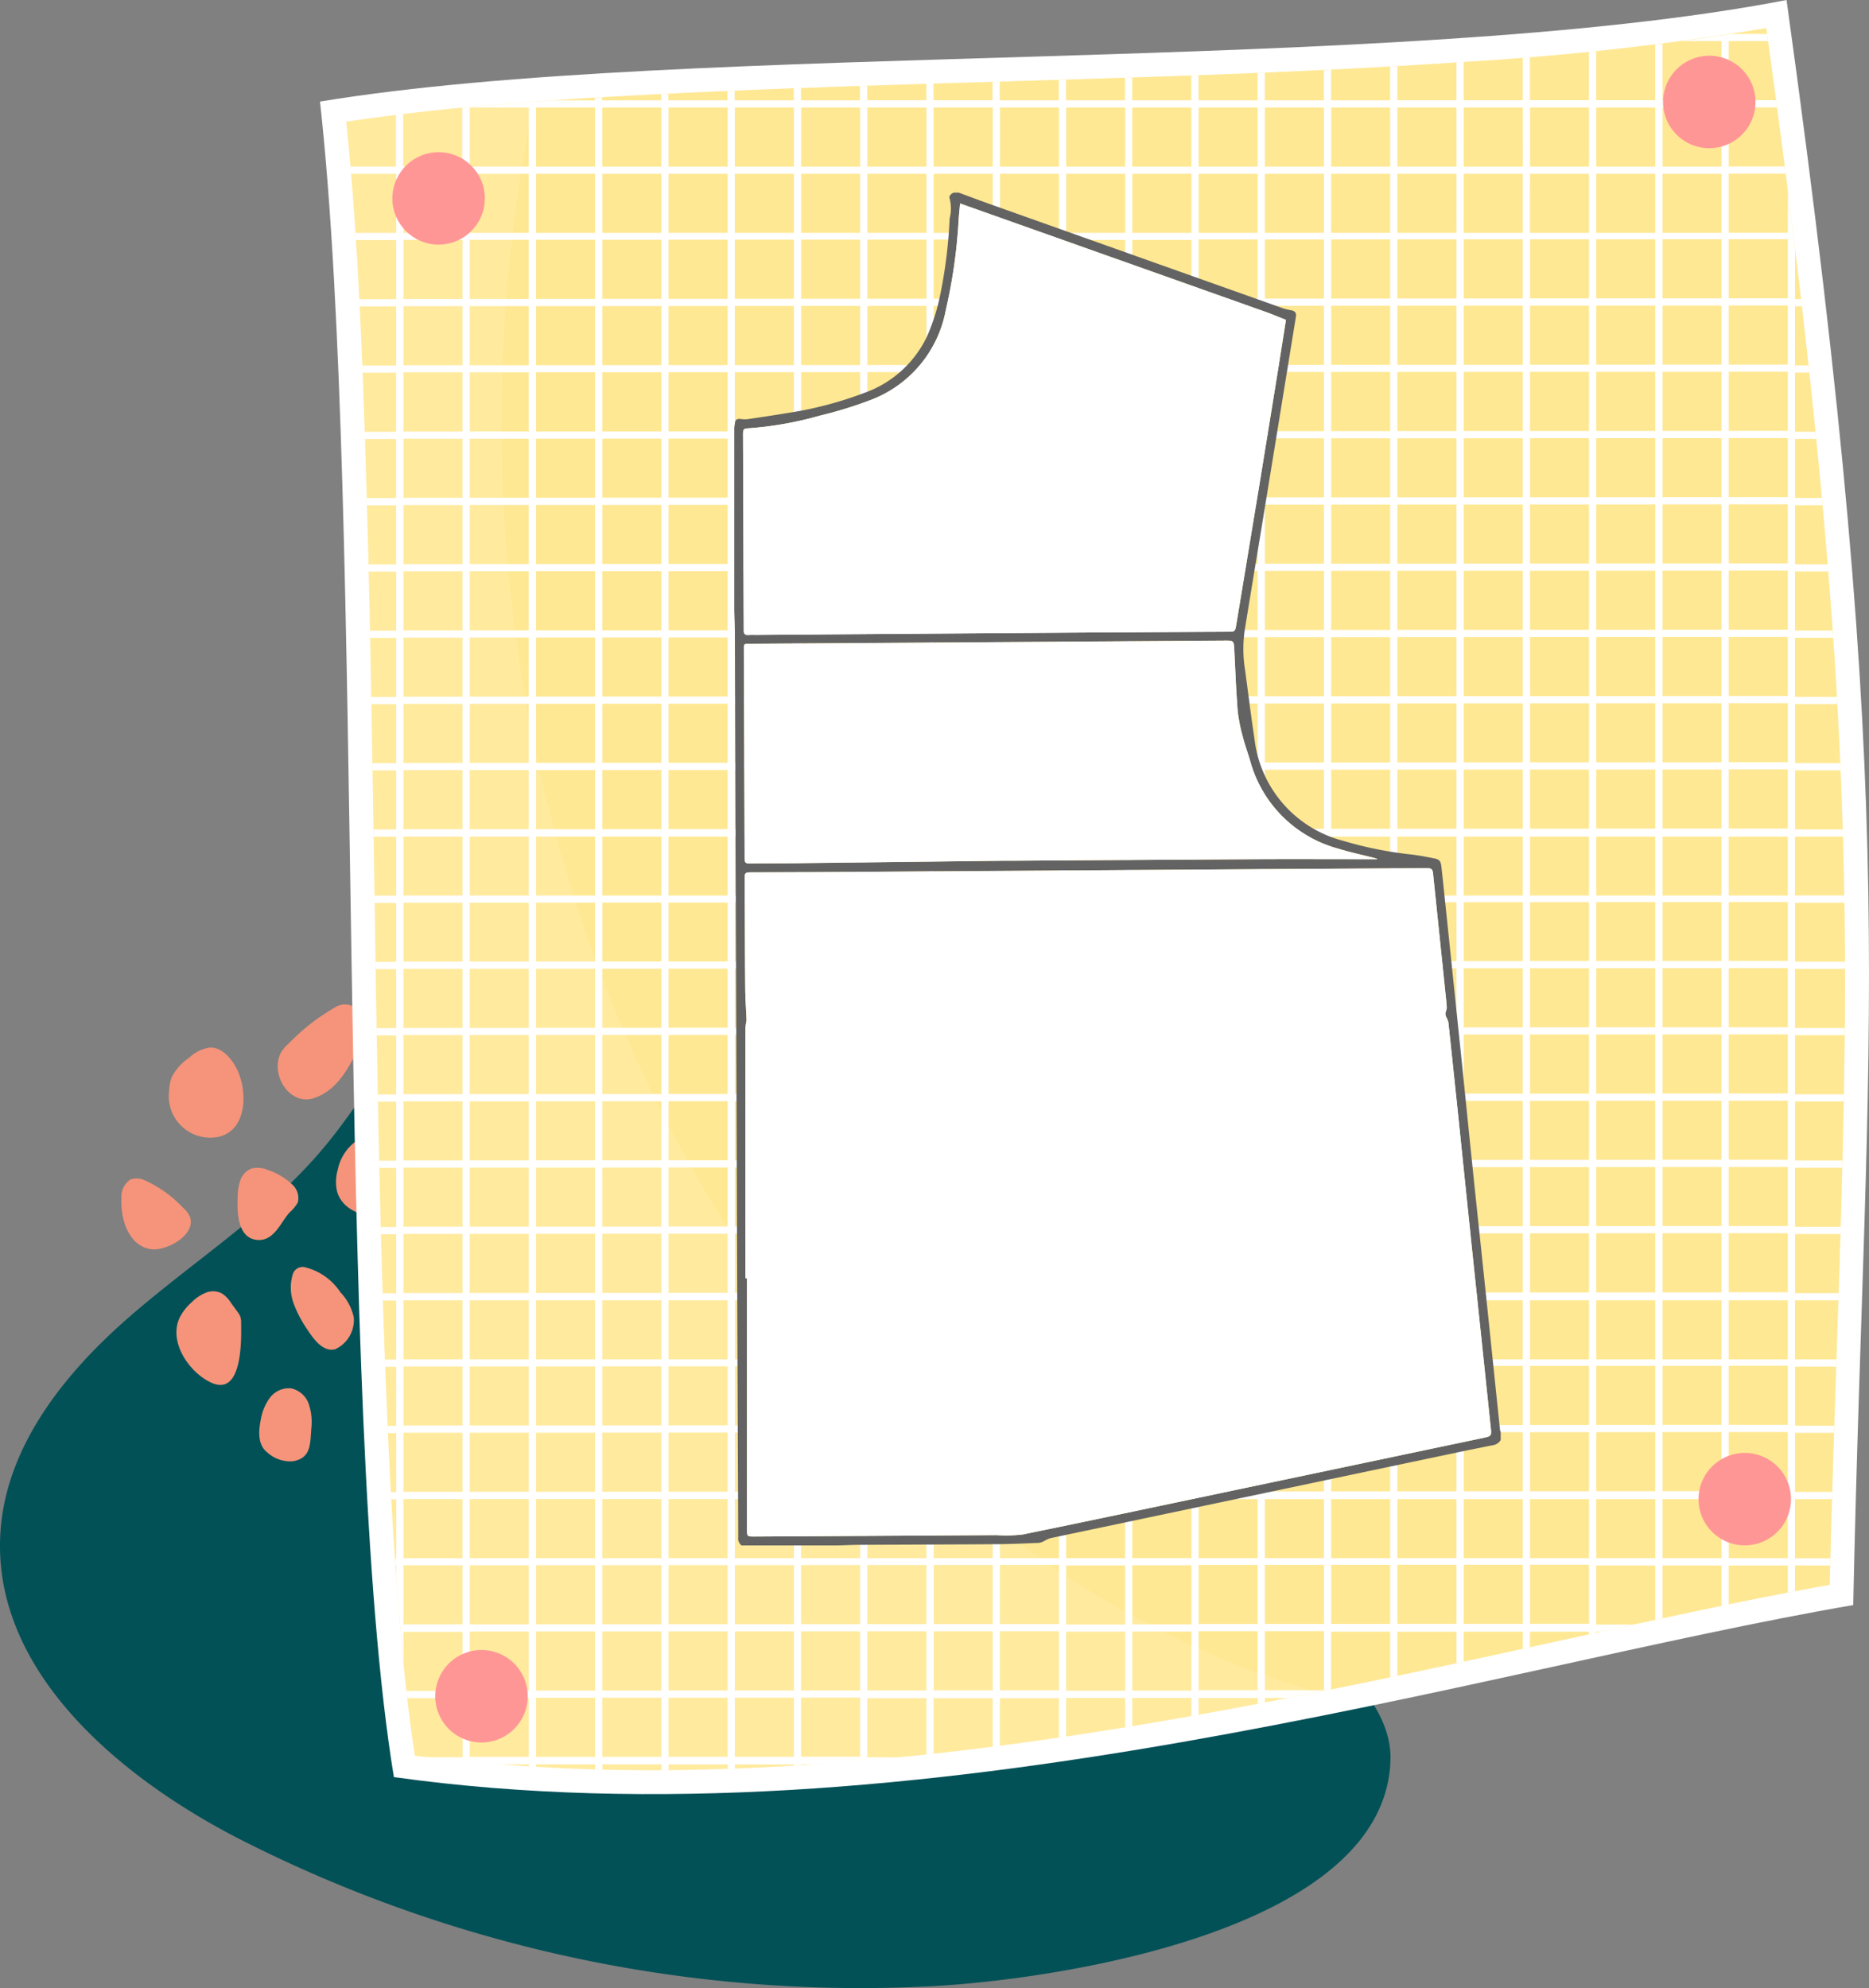 <svg xmlns="http://www.w3.org/2000/svg" width="148.536" height="157.988" viewBox="0 0 148.536 157.988">
  <rect x="0" y="0" width="148.536" height="157.988" fill="#808080" stroke="none"/>
  <g id="Grupo_1069628" data-name="Grupo 1069628" transform="translate(-201.999 -5067.506)">
    <g id="Grupo_1067774" data-name="Grupo 1067774" transform="translate(-543.001 203.099)">
      <path id="Trazado_771771" data-name="Trazado 771771" d="M3.029,901.384c-4.854-10.632-9.623-21.763-18.282-29.613S-37.772,860.4-47.38,867.054c-6.449,4.467-9.558,12.294-14.67,18.244-4.391,5.111-10.2,8.763-15.273,13.2s-9.639,10.174-10.116,16.9c-.78,11,9.328,19.569,19.151,24.571a108.718,108.718,0,0,0,54.973,11.61c9.6-.525,35.933-4.308,36.339-17.97.161-5.407-6.641-9.634-9.612-13.5C9.069,914.456,5.973,907.832,3.029,901.384Z" transform="translate(832.481 4070.664)" fill="#025157"/>
      <g id="Grupo_1054388" data-name="Grupo 1054388" transform="translate(-912.32 4916.916)">
        <path id="Trazado_771758" data-name="Trazado 771758" d="M1719.933,176.872c-.182.885-.264,2.007.516,2.607a2.69,2.69,0,0,0,2.063.7c1.4-.258,1.346-1.325,1.433-2.566a4.56,4.56,0,0,0-.191-1.961,1.924,1.924,0,0,0-1.413-1.263,1.886,1.886,0,0,0-1.675.738A4,4,0,0,0,1719.933,176.872Z" transform="translate(-41.887 -116.568)" fill="#f5947a"/>
        <path id="Trazado_771759" data-name="Trazado 771759" d="M1693.235,139.81a1.538,1.538,0,0,0-.07-.525,1.6,1.6,0,0,0-.221-.369l-.538-.74a2.393,2.393,0,0,0-.7-.718,1.544,1.544,0,0,0-1.292-.05,3.429,3.429,0,0,0-1.1.744,4.094,4.094,0,0,0-.978,1.26c-.875,1.919.766,4.314,2.5,5.127C1693.355,145.713,1693.253,141.144,1693.235,139.81Z" transform="translate(-16.752 -87.181)" fill="#f5947a"/>
        <path id="Trazado_771760" data-name="Trazado 771760" d="M1672.416,97.065a1.971,1.971,0,0,0-.572-.742,9.418,9.418,0,0,0-3.04-2.169,1.5,1.5,0,0,0-1.11-.061,1.646,1.646,0,0,0-.724,1.5c-.083,1.526.495,3.719,2.291,4.036C1670.473,99.846,1672.925,98.534,1672.416,97.065Z" transform="translate(0 -52.875)" fill="#f5947a"/>
        <path id="Trazado_771761" data-name="Trazado 771761" d="M1690.61,45.548c-.439-.847-1.187-1.7-2.14-1.654a3.006,3.006,0,0,0-1.638.819,4.065,4.065,0,0,0-1.377,1.552,3.483,3.483,0,0,0-.2,1.04A3.3,3.3,0,0,0,1689.113,51C1691.53,50.505,1691.491,47.247,1690.61,45.548Z" transform="translate(-14.492 -13.152)" fill="#f5947a"/>
        <path id="Trazado_771762" data-name="Trazado 771762" d="M1733.282,30.8a3.441,3.441,0,0,0,.345-.975,3.212,3.212,0,0,0-.284-1.546,1.55,1.55,0,0,0-.605-.877,1.476,1.476,0,0,0-1.341.169,16.573,16.573,0,0,0-3.626,2.832,3.287,3.287,0,0,0-.615.7,2.247,2.247,0,0,0-.273,1.073c-.042,1.475,1.267,3.1,2.861,2.587C1731.555,34.178,1732.528,32.4,1733.282,30.8Z" transform="translate(-47.492 0)" fill="#f5947a"/>
        <path id="Trazado_771763" data-name="Trazado 771763" d="M1715.629,93.454a3.01,3.01,0,0,0,.662-.8,1.455,1.455,0,0,0-.507-1.475,5.064,5.064,0,0,0-1.837-1.084,2.058,2.058,0,0,0-1.334-.134,1.556,1.556,0,0,0-.908.976,4.438,4.438,0,0,0-.2,1.36c-.041,1.118-.015,3.135,1.478,3.332C1714.38,95.807,1714.9,94.272,1715.629,93.454Z" transform="translate(-35.299 -49.611)" fill="#f5947a"/>
        <path id="Trazado_771764" data-name="Trazado 771764" d="M1755.448,78.825a2.137,2.137,0,0,0-1.456-2.078,3.529,3.529,0,0,0-1.639-.019,4.262,4.262,0,0,0-1.3.4,3.708,3.708,0,0,0-1.689,2.419,3.5,3.5,0,0,0-.075,1.651c.369,1.59,2.36,2.338,3.837,1.869C1754.783,82.537,1755.377,80.354,1755.448,78.825Z" transform="translate(-65.2 -39.108)" fill="#f5947a"/>
        <path id="Trazado_771765" data-name="Trazado 771765" d="M1781.446,121.187a4.676,4.676,0,0,0,.116-1.316,2.49,2.49,0,0,0-.423-1.681,2.413,2.413,0,0,0-1.786-.566,4.9,4.9,0,0,0-1.481.119,1.633,1.633,0,0,0-1.172,2.3,3.787,3.787,0,0,0,2.4,2.423A1.98,1.98,0,0,0,1781.446,121.187Z" transform="translate(-86.87 -71.587)" fill="#f5947a"/>
        <path id="Trazado_771766" data-name="Trazado 771766" d="M1736.9,132.044a4.137,4.137,0,0,0-1.06-1.977,4.713,4.713,0,0,0-2.732-1.967.821.821,0,0,0-1.07.6,3.628,3.628,0,0,0,.087,2.257,9.263,9.263,0,0,0,1.061,2.03c.452.7,1.244,1.868,2.237,1.608A2.547,2.547,0,0,0,1736.9,132.044Z" transform="translate(-51.468 -79.881)" fill="#f5947a"/>
        <path id="Trazado_771767" data-name="Trazado 771767" d="M1776.033,162.2a2.282,2.282,0,0,0-.793-1.823,2.673,2.673,0,0,0-1.723-.353,2.352,2.352,0,0,0-1.355.389,2.385,2.385,0,0,0-.7,1.717,5.814,5.814,0,0,0,.134,2.108c.3,1.073,1.445,2.486,2.652,1.779A4.611,4.611,0,0,0,1776.033,162.2Z" transform="translate(-82.795 -105.193)" fill="#f5947a"/>
      </g>
    </g>
    <g id="Grupo_55938" data-name="Grupo 55938" transform="translate(407.496 4603.712) rotate(90)">
      <path id="Trazado_106301" data-name="Trazado 106301" d="M471.866,180.065c32.95-3.652,103.88-1.058,133.152-5.872,5.8-41.574-8.641-86.648-13.673-115.979-47.411-1.006-60.91-3.962-127.55,5.3C469.793,94.513,467.03,150.8,471.866,180.065Z" transform="translate(0)" fill="#fff" fill-rule="evenodd"/>
      <path id="Trazado_106302" data-name="Trazado 106302" d="M474.726,179.052c9.033-.919,18.259-1.268,27.314-1.55,11.822-.368,23.656-.527,35.483-.713,12.86-.2,25.737-.4,38.588-.925,5.528-.227,11.059-.516,16.573-.958,3.961-.317,7.955-.706,11.892-1.3a153.573,153.573,0,0,0,1.072-23.84c-.462-16.384-3.058-32.693-6.289-48.737-1.486-7.377-3.119-14.72-4.723-22.071-1.289-5.908-2.577-11.84-3.64-17.8-14.522-.335-29.058-1.033-43.574-1.191-11.254-.122-22.387.225-33.613,1.054-15.541,1.148-31.078,3.053-46.517,5.18A228.687,228.687,0,0,1,470,90.6c.691,10.2,1.044,20.424,1.364,30.638.34,10.863.611,21.737,1.158,32.591C472.94,162.165,473.472,170.767,474.726,179.052Z" transform="translate(-1.26 -1.075)" fill="#ffdb59" fill-rule="evenodd" opacity="0.58"/>
      <path id="Trazado_106303" data-name="Trazado 106303" d="M473.132,164.138a126.569,126.569,0,0,0,25.491,2.568c49.011,0,90.077-27.648,100.909-64.809l-.173-.868c-1.486-7.377-3.119-14.72-4.723-22.071-1.289-5.908-2.577-11.84-3.64-17.8-14.522-.335-29.058-1.033-43.574-1.191-11.254-.122-22.387.225-33.613,1.054-15.541,1.148-31.078,3.053-46.517,5.18A228.687,228.687,0,0,1,470,90.6c.691,10.2,1.044,20.424,1.364,30.638.34,10.863.611,21.737,1.158,32.591C472.691,157.235,472.882,160.684,473.132,164.138Z" transform="translate(-1.26 -1.075)" fill="#ffe586" fill-rule="evenodd" opacity="0.46"/>
      <path id="Trazado_106304" data-name="Trazado 106304" d="M478.555,178.72l.573-.049v-3.59h4.694v3.24l.572-.037v-3.2h4.7v2.934l.572-.028v-2.906h4.695v2.7l.572-.022v-2.675h4.7v2.507l.572-.019v-2.488h4.695v2.344l.572-.016v-2.328h4.695v2.2l.572-.013v-2.191h4.695v2.087l.573-.012v-2.075h4.695v1.985l.572-.01v-1.975h4.694v1.894l.572-.01v-1.884h4.695v1.81l.573-.008v-1.8h4.682v1.729l.585-.009v-1.72h4.682v1.646l.573-.009v-1.637h4.695v1.56l.572-.01v-1.55h4.695v1.466l.572-.011v-1.455h4.695v1.358l.573-.013v-1.346h4.694v1.232l.573-.015v-1.217h4.695v1.081l.572-.018v-1.063h4.695v.9l.573-.022v-.88h4.695v.688l.572-.025v-.663h4.694v.429l.572-.032v-.4h4.695v.107l.573-.039v-.068h.95q1.14-.083,2.279-.174.731-.059,1.464-.121h.012l.07-.006.07-.006.07-.006.07-.006.07-.006.07-.006.07-.006.069-.006q1.232-.106,2.467-.228h-2.467v-4.695h4.695v4.462l.573-.065v-4.4h4.694v2.94q.178-1.468.324-2.94V169.8l.008-.09v-.006l.034-.352.009-.089,0-.025q.1-1.108.192-2.216v-2.478h.174l.034-.572h-.208v-4.695h.406l.015-.572h-.421v-4.7h.465l0-.572h-.461v-4.695h.363l-.02-.572h-.343v-4.695h.115l-.035-.573h-.08V141.7q-.119-1.743-.267-3.483l0-.024-.009-.107-.009-.106-.009-.106-.009-.106-.01-.106,0-.018q-.119-1.371-.255-2.742v2.742h-4.694v-4.695h4.493l-.062-.572h-4.431v-4.695h3.873l-.074-.572h-3.8v-4.695H603.4l-.084-.573h-3.065v-4.684h2.336l-.094-.572h-2.241v-4.7h1.437l-.1-.572h-1.335v-4.695h.467l-.109-.572h-.358V104.2q-.278-1.423-.564-2.842v0l-.009-.045-.056-.281-.05-.245h-4.588V96.091h3.622l-.12-.573h-3.5V90.824h2.5l-.123-.572h-2.379V85.557h1.358l-.125-.572h-1.233V80.291h.206l-.125-.573h-.081v-.371l-.084-.388-.488-2.239v3h-4.694V75.023h4.327l-.124-.572h-4.2V69.757h3.211l-.118-.573h-3.092V64.49h2.158l-.109-.572h-2.049V61.125l-.573-.015v2.808H584.45V60.981l-.572-.017v2.953h-4.694v-3.1l-.572-.019v3.117h-4.695V60.646l-.573-.019v3.291H568.65V60.473l-.572-.019v3.463h-4.695V60.31l-.573-.017v3.625h-4.694V60.164l-.573-.014v3.767h-4.695v-3.87l-.572-.011v3.881h-4.695V59.969l-.572-.006v3.954h-4.695v-3.97l-.573,0v3.968h-4.682V60l-.585.01v3.913H531.8V60.112l-.573.017v3.788h-4.695V60.3l-.572.025v3.592h-4.694V60.558l-.572.033v3.327h-4.695v-3.03l-.573.04v2.991h-4.695V61.283l-.572.046v2.588h-4.695V61.735l-.572.052v2.13h-4.695v-1.68l-.572.058v1.623h-4.7V62.786l-.572.062v1.07h-4.695v-.542l-.572.067v.475h-4l-.7.085-.023,0-.072.009-.072.009-.072.009-.072.009-.072.008-.072.009-.072.009-.045.006q-1.669.2-3.34.417h3.34v4.695h-4.694V64.662l-.573.074v4.448h-4.694V65.35l-.573.076v3.758h-4.695V66.062l-.572.079v2.851l.03.193.008.053.01.061.01.061.01.062.01.061.01.061.009.061.01.062.01.061,0,.027q.242,1.589.454,3.186V69.757h4.695v4.695h-4.5l.07.572h4.43v4.695h-3.914l.056.573h3.858v4.695h-3.441l.046.572h3.4v4.695h-3.051l.024.35.015.222h3.012v4.695H470.57l.033.573h2.686v4.694h-2.438l.028.573h2.41v4.695h-2.2l.024.572h2.176v4.695h-1.994l.021.572h1.973v4.7h-1.812l.019.572h1.793v4.684h-1.644l.018.573h1.626v4.695H471.8l.017.572h1.467v4.695h-1.325l.017.572h1.308v4.695H472.13l.019.573h1.14v4.694h-.975l.021.573h.954v4.695h-.767l.025.572h.742v4.695h-.525l.019.389.009.183h.5v4.7h-.244l.034.572h.211v3.335q.045.68.094,1.36l.007.088.008.112.008.111.008.111.008.111,0,.038q.174,2.349.389,4.695l.005.054.042.445v0l.006.076h4.688v4.695h-4.182l.07.572h4.112v3.638Zm.573-4.21v-4.695h4.694v4.695Zm0-5.267v-4.695h4.694v4.695Zm0-5.267v-4.695h4.694v4.695Zm0-5.267v-4.7h4.694v4.7Zm0-5.267v-4.695h4.694v4.695Zm0-5.267v-4.695h4.694v4.695Zm0-5.267v-4.694h4.694v4.694Zm0-5.267v-4.695h4.694v4.695Zm0-5.267v-4.695h4.694v4.695Zm0-5.267v-4.695h4.694v4.695Zm0-5.267v-4.684h4.694v4.684Zm0-5.256v-4.7h4.694v4.7Zm0-5.267v-4.695h4.694v4.695Zm0-5.267v-4.695h4.694v4.695Zm0-5.267V96.091h4.694v4.694Zm0-5.267V90.824h4.694v4.695Zm0-5.267V85.557h4.694v4.695Zm0-5.267V80.291h4.694v4.695Zm0-5.267V75.023h4.694v4.695Zm0-5.267V69.757h4.694v4.695Zm-.573-4.695v4.695h-4.694V69.757Zm0,5.267v4.695h-4.694V75.023Zm0,5.267v4.695h-4.694V80.291Zm0,5.267v4.695h-4.694V85.557Zm0,5.267v4.695h-4.694V90.824Zm0,5.267v4.694h-4.694V96.091Zm0,5.267v4.695h-4.694v-4.695Zm0,5.267v4.695h-4.694v-4.695Zm0,5.267v4.7h-4.694v-4.7Zm0,5.267v4.684h-4.694v-4.684Zm0,5.256v4.695h-4.694v-4.695Zm0,5.267v4.695h-4.694v-4.695Zm0,5.267v4.695h-4.694v-4.695Zm0,5.267v4.694h-4.694v-4.694Zm0,5.267v4.695h-4.694v-4.695Zm0,5.267v4.695h-4.694v-4.695Zm0,5.267v4.7h-4.694v-4.7Zm0,5.267v4.695h-4.694v-4.695Zm0,5.267v4.695h-4.694v-4.695Zm121.123-47.39v4.684h-4.695v-4.684Zm-5.267,0v4.684h-4.694v-4.684Zm-5.266,0v4.684H584.45v-4.684Zm-5.267,0v4.684h-4.694v-4.684Zm-5.267,0v4.684h-4.695v-4.684Zm-5.267,0v4.684H568.65v-4.684Zm-5.267,0v4.684h-4.695v-4.684Zm-5.267,0v4.684h-4.694v-4.684Zm-5.266,0v4.684h-4.695v-4.684Zm-5.267,0v4.684h-4.695v-4.684Zm-5.267,0v4.684h-4.695v-4.684Zm-5.267,0v4.684h-4.682v-4.684Zm-5.267,0v4.684H531.8v-4.684Zm-5.254,0v4.684h-4.695v-4.684Zm-5.267,0v4.684h-4.694v-4.684Zm-5.267,0v4.684h-4.695v-4.684Zm-5.267,0v4.684h-4.695v-4.684Zm-5.267,0v4.684h-4.695v-4.684Zm-5.267,0v4.684h-4.695v-4.684Zm-5.267,0v4.684h-4.7v-4.684Zm-5.267,0v4.684h-4.695v-4.684Zm-5.267,0v4.684h-4.7v-4.684Zm-4.7-.572v-4.7h4.7v4.7Zm5.267,0v-4.7h4.695v4.7Zm5.267,0v-4.7h4.7v4.7Zm5.267,0v-4.7h4.695v4.7Zm5.267,0v-4.7h4.695v4.7Zm5.266,0v-4.7h4.695v4.7Zm5.267,0v-4.7h4.695v4.7Zm5.267,0v-4.7h4.694v4.7Zm5.266,0v-4.7h4.695v4.7Zm5.267,0v-4.7h4.682v4.7Zm5.267,0v-4.7h4.682v4.7Zm5.254,0v-4.7h4.695v4.7Zm5.267,0v-4.7h4.695v4.7Zm5.266,0v-4.7h4.695v4.7Zm5.267,0v-4.7h4.694v4.7Zm5.267,0v-4.7h4.695v4.7Zm5.266,0v-4.7h4.695v4.7Zm5.267,0v-4.7h4.695v4.7Zm5.267,0v-4.7h4.694v4.7Zm5.266,0v-4.7h4.695v4.7Zm5.267,0v-4.7h4.694v4.7Zm5.267,0v-4.7h4.695v4.7Zm-.573,57.924h-4.694v-4.695h4.694v4.695Zm-5.266,0H584.45v-4.695h4.695v4.695Zm-5.267,0h-4.694v-4.695h4.694v4.695Zm-5.267,0h-4.695v-4.695h4.695v4.695Zm-5.267,0H568.65v-4.695h4.695v4.695Zm-5.267,0h-4.695v-4.695h4.695v4.695Zm-5.267,0h-4.694v-4.695h4.694v4.695Zm-5.266,0h-4.695v-4.695h4.695v4.695Zm-5.267,0h-4.695v-4.695h4.695v4.695Zm-5.267,0h-4.695v-4.695h4.695v4.695Zm-5.267,0h-4.682v-4.695h4.682v4.695Zm-5.267,0H531.8v-4.695h4.682v4.695Zm-5.254,0h-4.695v-4.695h4.695v4.695Zm-5.267,0h-4.694v-4.695h4.694v4.695Zm-5.267,0h-4.695v-4.695h4.695v4.695Zm-5.267,0h-4.695v-4.695h4.695v4.695Zm-5.267,0h-4.695v-4.695h4.695v4.695Zm-5.267,0h-4.695v-4.695h4.695v4.695Zm-5.267,0h-4.7v-4.695h4.7v4.695Zm-5.267,0h-4.695v-4.695h4.695v4.695Zm-5.267,0h-4.7v-4.695h4.7v4.695Zm115.856-5.267h-4.694v-4.695h4.694v4.695Zm-5.267,0h-4.695v-4.695h4.695v4.695Zm-5.267,0h-4.694v-4.695h4.694v4.695Zm-5.266,0H584.45v-4.695h4.695v4.695Zm-5.267,0h-4.694v-4.695h4.694v4.695Zm-5.267,0h-4.695v-4.695h4.695v4.695Zm-5.267,0H568.65v-4.695h4.695v4.695Zm-5.267,0h-4.695v-4.695h4.695v4.695Zm-5.267,0h-4.694v-4.695h4.694v4.695Zm-5.266,0h-4.695v-4.695h4.695v4.695Zm-5.267,0h-4.695v-4.695h4.695v4.695Zm-5.267,0h-4.695v-4.695h4.695v4.695Zm-5.267,0h-4.682v-4.695h4.682v4.695Zm-5.267,0H531.8v-4.695h4.682v4.695Zm-5.254,0h-4.695v-4.695h4.695v4.695Zm-5.267,0h-4.694v-4.695h4.694v4.695Zm-5.267,0h-4.695v-4.695h4.695v4.695Zm-5.267,0h-4.695v-4.695h4.695v4.695Zm-5.267,0h-4.695v-4.695h4.695v4.695Zm-5.267,0h-4.695v-4.695h4.695v4.695Zm-5.267,0h-4.7v-4.695h4.7v4.695Zm-5.267,0h-4.695v-4.695h4.695v4.695Zm-5.267,0h-4.7v-4.695h4.7v4.695Zm115.856-5.267h-4.694v-4.695h4.694v4.695Zm-5.267,0h-4.695v-4.695h4.695v4.695Zm-5.267,0h-4.694v-4.695h4.694v4.695Zm-5.266,0H584.45v-4.695h4.695v4.695Zm-5.267,0h-4.694v-4.695h4.694v4.695Zm-5.267,0h-4.695v-4.695h4.695v4.695Zm-5.267,0H568.65v-4.695h4.695v4.695Zm-5.267,0h-4.695v-4.695h4.695v4.695Zm-5.267,0h-4.694v-4.695h4.694v4.695Zm-5.266,0h-4.695v-4.695h4.695v4.695Zm-5.267,0h-4.695v-4.695h4.695v4.695Zm-5.267,0h-4.695v-4.695h4.695v4.695Zm-5.267,0h-4.682v-4.695h4.682v4.695Zm-5.267,0H531.8v-4.695h4.682v4.695Zm-5.254,0h-4.695v-4.695h4.695v4.695Zm-5.267,0h-4.694v-4.695h4.694v4.695Zm-5.267,0h-4.695v-4.695h4.695v4.695Zm-5.267,0h-4.695v-4.695h4.695v4.695Zm-5.267,0h-4.695v-4.695h4.695v4.695Zm-5.267,0h-4.695v-4.695h4.695v4.695Zm-5.267,0h-4.7v-4.695h4.7v4.695Zm-5.267,0h-4.695v-4.695h4.695v4.695Zm-5.267,0h-4.7v-4.695h4.7v4.695Zm115.856-5.267h-4.694v-4.7h4.694v4.7Zm-5.267,0h-4.695v-4.7h4.695v4.7Zm-5.267,0h-4.694v-4.7h4.694v4.7Zm-5.266,0H584.45v-4.7h4.695v4.7Zm-5.267,0h-4.694v-4.7h4.694v4.7Zm-5.267,0h-4.695v-4.7h4.695v4.7Zm-5.267,0H568.65v-4.7h4.695v4.7Zm-5.267,0h-4.695v-4.7h4.695v4.7Zm-5.267,0h-4.694v-4.7h4.694v4.7Zm-5.266,0h-4.695v-4.7h4.695v4.7Zm-5.267,0h-4.695v-4.7h4.695v4.7Zm-5.267,0h-4.695v-4.7h4.695v4.7Zm-5.267,0h-4.682v-4.7h4.682v4.7Zm-5.267,0H531.8v-4.7h4.682v4.7Zm-5.254,0h-4.695v-4.7h4.695v4.7Zm-5.267,0h-4.694v-4.7h4.694v4.7Zm-5.267,0h-4.695v-4.7h4.695v4.7Zm-5.267,0h-4.695v-4.7h4.695v4.7Zm-5.267,0h-4.695v-4.7h4.695v4.7Zm-5.267,0h-4.695v-4.7h4.695v4.7Zm-5.267,0h-4.7v-4.7h4.7v4.7Zm-5.267,0h-4.695v-4.7h4.695v4.7Zm-5.267,0h-4.7v-4.7h4.7v4.7Zm115.856-5.267h-4.694v-4.695h4.694v4.695Zm-5.267,0h-4.695v-4.695h4.695v4.695Zm-5.267,0h-4.694v-4.695h4.694v4.695Zm-5.266,0H584.45v-4.695h4.695v4.695Zm-5.267,0h-4.694v-4.695h4.694v4.695Zm-5.267,0h-4.695v-4.695h4.695v4.695Zm-5.267,0H568.65v-4.695h4.695v4.695Zm-5.267,0h-4.695v-4.695h4.695v4.695Zm-5.267,0h-4.694v-4.695h4.694v4.695Zm-5.266,0h-4.695v-4.695h4.695v4.695Zm-5.267,0h-4.695v-4.695h4.695v4.695Zm-5.267,0h-4.695v-4.695h4.695v4.695Zm-5.267,0h-4.682v-4.695h4.682v4.695Zm-5.267,0H531.8v-4.695h4.682v4.695Zm-5.254,0h-4.695v-4.695h4.695v4.695Zm-5.267,0h-4.694v-4.695h4.694v4.695Zm-5.267,0h-4.695v-4.695h4.695v4.695Zm-5.267,0h-4.695v-4.695h4.695v4.695Zm-5.267,0h-4.695v-4.695h4.695v4.695Zm-5.267,0h-4.695v-4.695h4.695v4.695Zm-5.267,0h-4.7v-4.695h4.7v4.695Zm-5.267,0h-4.695v-4.695h4.695v4.695Zm-5.267,0h-4.7v-4.695h4.7v4.695Zm115.856-5.267h-4.694v-4.695h4.694v4.695Zm-5.267,0h-4.695v-4.695h4.695v4.695Zm-5.267,0h-4.694v-4.695h4.694v4.695Zm-5.266,0H584.45v-4.695h4.695v4.695Zm-5.267,0h-4.694v-4.695h4.694v4.695Zm-5.267,0h-4.695v-4.695h4.695v4.695Zm-5.267,0H568.65v-4.695h4.695v4.695Zm-5.267,0h-4.695v-4.695h4.695v4.695Zm-5.267,0h-4.694v-4.695h4.694v4.695Zm-5.266,0h-4.695v-4.695h4.695v4.695Zm-5.267,0h-4.695v-4.695h4.695v4.695Zm-5.267,0h-4.695v-4.695h4.695v4.695Zm-5.267,0h-4.682v-4.695h4.682v4.695Zm-5.267,0H531.8v-4.695h4.682v4.695Zm-5.254,0h-4.695v-4.695h4.695v4.695Zm-5.267,0h-4.694v-4.695h4.694v4.695Zm-5.267,0h-4.695v-4.695h4.695v4.695Zm-5.267,0h-4.695v-4.695h4.695v4.695Zm-5.267,0h-4.695v-4.695h4.695v4.695Zm-5.267,0h-4.695v-4.695h4.695v4.695Zm-5.267,0h-4.7v-4.695h4.7v4.695Zm-5.267,0h-4.695v-4.695h4.695v4.695Zm-5.267,0h-4.7v-4.695h4.7v4.695Zm115.856-5.267h-4.694v-4.694h4.694v4.694Zm-5.267,0h-4.695v-4.694h4.695v4.694Zm-5.267,0h-4.694v-4.694h4.694v4.694Zm-5.266,0H584.45v-4.694h4.695v4.694Zm-5.267,0h-4.694v-4.694h4.694v4.694Zm-5.267,0h-4.695v-4.694h4.695v4.694Zm-5.267,0H568.65v-4.694h4.695v4.694Zm-5.267,0h-4.695v-4.694h4.695v4.694Zm-5.267,0h-4.694v-4.694h4.694v4.694Zm-5.266,0h-4.695v-4.694h4.695v4.694Zm-5.267,0h-4.695v-4.694h4.695v4.694Zm-5.267,0h-4.695v-4.694h4.695v4.694Zm-5.267,0h-4.682v-4.694h4.682v4.694Zm-5.267,0H531.8v-4.694h4.682v4.694Zm-5.254,0h-4.695v-4.694h4.695v4.694Zm-5.267,0h-4.694v-4.694h4.694v4.694Zm-5.267,0h-4.695v-4.694h4.695v4.694Zm-5.267,0h-4.695v-4.694h4.695v4.694Zm-5.267,0h-4.695v-4.694h4.695v4.694Zm-5.267,0h-4.695v-4.694h4.695v4.694Zm-5.267,0h-4.7v-4.694h4.7v4.694Zm-5.267,0h-4.695v-4.694h4.695v4.694Zm-5.267,0h-4.7v-4.694h4.7v4.694Zm110.589-5.267h-4.695v-4.695h4.695v4.695Zm-5.267,0h-4.694v-4.695h4.694v4.695Zm-5.266,0H584.45v-4.695h4.695v4.695Zm-5.267,0h-4.694v-4.695h4.694v4.695Zm-5.267,0h-4.695v-4.695h4.695v4.695Zm-5.267,0H568.65v-4.695h4.695v4.695Zm-5.267,0h-4.695v-4.695h4.695v4.695Zm-5.267,0h-4.694v-4.695h4.694v4.695Zm-5.266,0h-4.695v-4.695h4.695v4.695Zm-5.267,0h-4.695v-4.695h4.695v4.695Zm-5.267,0h-4.695v-4.695h4.695v4.695Zm-5.267,0h-4.682v-4.695h4.682v4.695Zm-5.267,0H531.8v-4.695h4.682v4.695Zm-5.254,0h-4.695v-4.695h4.695v4.695Zm-5.267,0h-4.694v-4.695h4.694v4.695Zm-5.267,0h-4.695v-4.695h4.695v4.695Zm-5.267,0h-4.695v-4.695h4.695v4.695Zm-5.267,0h-4.695v-4.695h4.695v4.695Zm-5.267,0h-4.695v-4.695h4.695v4.695Zm-5.267,0h-4.7v-4.695h4.7v4.695Zm-5.267,0h-4.695v-4.695h4.695v4.695Zm-5.267,0h-4.7v-4.695h4.7v4.695Zm110.589-5.267h-4.695v-4.695h4.695v4.695Zm-5.267,0h-4.694v-4.695h4.694v4.695Zm-5.266,0H584.45v-4.695h4.695v4.695Zm-5.267,0h-4.694v-4.695h4.694v4.695Zm-5.267,0h-4.695v-4.695h4.695v4.695Zm-5.267,0H568.65v-4.695h4.695v4.695Zm-5.267,0h-4.695v-4.695h4.695v4.695Zm-5.267,0h-4.694v-4.695h4.694v4.695Zm-5.266,0h-4.695v-4.695h4.695v4.695Zm-5.267,0h-4.695v-4.695h4.695v4.695Zm-5.267,0h-4.695v-4.695h4.695v4.695Zm-5.267,0h-4.682v-4.695h4.682v4.695Zm-5.267,0H531.8v-4.695h4.682v4.695Zm-5.254,0h-4.695v-4.695h4.695v4.695Zm-5.267,0h-4.694v-4.695h4.694v4.695Zm-5.267,0h-4.695v-4.695h4.695v4.695Zm-5.267,0h-4.695v-4.695h4.695v4.695Zm-5.267,0h-4.695v-4.695h4.695v4.695Zm-5.267,0h-4.695v-4.695h4.695v4.695Zm-5.267,0h-4.7v-4.695h4.7v4.695Zm-5.267,0h-4.695v-4.695h4.695v4.695Zm-5.267,0h-4.7v-4.695h4.7v4.695Zm110.589-5.267h-4.695v-4.695h4.695v4.695Zm-5.267,0h-4.694v-4.695h4.694v4.695Zm-5.266,0H584.45v-4.695h4.695v4.695Zm-5.267,0h-4.694v-4.695h4.694v4.695Zm-5.267,0h-4.695v-4.695h4.695v4.695Zm-5.267,0H568.65v-4.695h4.695v4.695Zm-5.267,0h-4.695v-4.695h4.695v4.695Zm-5.267,0h-4.694v-4.695h4.694v4.695Zm-5.266,0h-4.695v-4.695h4.695v4.695Zm-5.267,0h-4.695v-4.695h4.695v4.695Zm-5.267,0h-4.695v-4.695h4.695v4.695Zm-5.267,0h-4.682v-4.695h4.682v4.695Zm-5.267,0H531.8v-4.695h4.682v4.695Zm-5.254,0h-4.695v-4.695h4.695v4.695Zm-5.267,0h-4.694v-4.695h4.694v4.695Zm-5.267,0h-4.695v-4.695h4.695v4.695Zm-5.267,0h-4.695v-4.695h4.695v4.695Zm-5.267,0h-4.695v-4.695h4.695v4.695Zm-5.267,0h-4.695v-4.695h4.695v4.695Zm-5.267,0h-4.7v-4.695h4.7v4.695Zm-5.267,0h-4.695v-4.695h4.695v4.695Zm-5.267,0h-4.7v-4.695h4.7v4.695Zm110.589-15.79h-4.695v-4.695h4.695v4.695Zm-5.267,0h-4.694v-4.695h4.694v4.695Zm-5.266,0H584.45v-4.695h4.695v4.695Zm-5.267,0h-4.694v-4.695h4.694v4.695Zm-5.267,0h-4.695v-4.695h4.695v4.695Zm-5.267,0H568.65v-4.695h4.695v4.695Zm-5.267,0h-4.695v-4.695h4.695v4.695Zm-5.267,0h-4.694v-4.695h4.694v4.695Zm-5.266,0h-4.695v-4.695h4.695v4.695Zm-5.267,0h-4.695v-4.695h4.695v4.695Zm-5.267,0h-4.695v-4.695h4.695v4.695Zm-5.267,0h-4.682v-4.695h4.682v4.695Zm-5.267,0H531.8v-4.695h4.682v4.695Zm-5.254,0h-4.695v-4.695h4.695v4.695Zm-5.267,0h-4.694v-4.695h4.694v4.695Zm-5.267,0h-4.695v-4.695h4.695v4.695Zm-5.267,0h-4.695v-4.695h4.695v4.695Zm-5.267,0h-4.695v-4.695h4.695v4.695Zm-5.267,0h-4.695v-4.695h4.695v4.695Zm-5.267,0h-4.7v-4.695h4.7v4.695Zm-5.267,0h-4.695v-4.695h4.695v4.695Zm-5.267,0h-4.7v-4.695h4.7v4.695Zm110.589-5.267h-4.695v-4.695h4.695v4.695Zm-5.267,0h-4.694v-4.695h4.694v4.695Zm-5.266,0H584.45v-4.695h4.695v4.695Zm-5.267,0h-4.694v-4.695h4.694v4.695Zm-5.267,0h-4.695v-4.695h4.695v4.695Zm-5.267,0H568.65v-4.695h4.695v4.695Zm-5.267,0h-4.695v-4.695h4.695v4.695Zm-5.267,0h-4.694v-4.695h4.694v4.695Zm-5.266,0h-4.695v-4.695h4.695v4.695Zm-5.267,0h-4.695v-4.695h4.695v4.695Zm-5.267,0h-4.695v-4.695h4.695v4.695Zm-5.267,0h-4.682v-4.695h4.682v4.695Zm-5.267,0H531.8v-4.695h4.682v4.695Zm-5.254,0h-4.695v-4.695h4.695v4.695Zm-5.267,0h-4.694v-4.695h4.694v4.695Zm-5.267,0h-4.695v-4.695h4.695v4.695Zm-5.267,0h-4.695v-4.695h4.695v4.695Zm-5.267,0h-4.695v-4.695h4.695v4.695Zm-5.267,0h-4.695v-4.695h4.695v4.695Zm-5.267,0h-4.7v-4.695h4.7v4.695Zm-5.267,0h-4.695v-4.695h4.695v4.695Zm-5.267,0h-4.7v-4.695h4.7v4.695Zm105.322-5.267h-4.694V96.091h4.694v4.694Zm-5.266,0H584.45V96.091h4.695v4.694Zm-5.267,0h-4.694V96.091h4.694v4.694Zm-5.267,0h-4.695V96.091h4.695v4.694Zm-5.267,0H568.65V96.091h4.695v4.694Zm-5.267,0h-4.695V96.091h4.695v4.694Zm-5.267,0h-4.694V96.091h4.694v4.694Zm-5.266,0h-4.695V96.091h4.695v4.694Zm-5.267,0h-4.695V96.091h4.695v4.694Zm-5.267,0h-4.695V96.091h4.695v4.694Zm-5.267,0h-4.682V96.091h4.682v4.694Zm-5.267,0H531.8V96.091h4.682v4.694Zm-5.254,0h-4.695V96.091h4.695v4.694Zm-5.267,0h-4.694V96.091h4.694v4.694Zm-5.267,0h-4.695V96.091h4.695v4.694Zm-5.267,0h-4.695V96.091h4.695v4.694Zm-5.267,0h-4.695V96.091h4.695v4.694Zm-5.267,0h-4.695V96.091h4.695v4.694Zm-5.267,0h-4.7V96.091h4.7v4.694Zm-5.267,0h-4.695V96.091h4.695v4.694Zm-5.267,0h-4.7V96.091h4.7v4.694Zm105.322-5.267h-4.694V90.824h4.694v4.695Zm-5.266,0H584.45V90.824h4.695v4.695Zm-5.267,0h-4.694V90.824h4.694v4.695Zm-5.267,0h-4.695V90.824h4.695v4.695Zm-5.267,0H568.65V90.824h4.695v4.695Zm-5.267,0h-4.695V90.824h4.695v4.695Zm-5.267,0h-4.694V90.824h4.694v4.695Zm-5.266,0h-4.695V90.824h4.695v4.695Zm-5.267,0h-4.695V90.824h4.695v4.695Zm-5.267,0h-4.695V90.824h4.695v4.695Zm-5.267,0h-4.682V90.824h4.682v4.695Zm-5.267,0H531.8V90.824h4.682v4.695Zm-5.254,0h-4.695V90.824h4.695v4.695Zm-5.267,0h-4.694V90.824h4.694v4.695Zm-5.267,0h-4.695V90.824h4.695v4.695Zm-5.267,0h-4.695V90.824h4.695v4.695Zm-5.267,0h-4.695V90.824h4.695v4.695Zm-5.267,0h-4.695V90.824h4.695v4.695Zm-5.267,0h-4.7V90.824h4.7v4.695Zm-5.267,0h-4.695V90.824h4.695v4.695Zm-5.267,0h-4.7V90.824h4.7v4.695Zm105.322-5.267h-4.694V85.557h4.694v4.695Zm-5.266,0H584.45V85.557h4.695v4.695Zm-5.267,0h-4.694V85.557h4.694v4.695Zm-5.267,0h-4.695V85.557h4.695v4.695Zm-5.267,0H568.65V85.557h4.695v4.695Zm-5.267,0h-4.695V85.557h4.695v4.695Zm-5.267,0h-4.694V85.557h4.694v4.695Zm-5.266,0h-4.695V85.557h4.695v4.695Zm-5.267,0h-4.695V85.557h4.695v4.695Zm-5.267,0h-4.695V85.557h4.695v4.695Zm-5.267,0h-4.682V85.557h4.682v4.695Zm-5.267,0H531.8V85.557h4.682v4.695Zm-5.254,0h-4.695V85.557h4.695v4.695Zm-5.267,0h-4.694V85.557h4.694v4.695Zm-5.267,0h-4.695V85.557h4.695v4.695Zm-5.267,0h-4.695V85.557h4.695v4.695Zm-5.267,0h-4.695V85.557h4.695v4.695Zm-5.267,0h-4.695V85.557h4.695v4.695Zm-5.267,0h-4.7V85.557h4.7v4.695Zm-5.267,0h-4.695V85.557h4.695v4.695Zm-5.267,0h-4.7V85.557h4.7v4.695Zm105.322-5.267h-4.694V80.291h4.694v4.695Zm-5.266,0H584.45V80.291h4.695v4.695Zm-5.267,0h-4.694V80.291h4.694v4.695Zm-5.267,0h-4.695V80.291h4.695v4.695Zm-5.267,0H568.65V80.291h4.695v4.695Zm-5.267,0h-4.695V80.291h4.695v4.695Zm-5.267,0h-4.694V80.291h4.694v4.695Zm-5.266,0h-4.695V80.291h4.695v4.695Zm-5.267,0h-4.695V80.291h4.695v4.695Zm-5.267,0h-4.695V80.291h4.695v4.695Zm-5.267,0h-4.682V80.291h4.682v4.695Zm-5.267,0H531.8V80.291h4.682v4.695Zm-5.254,0h-4.695V80.291h4.695v4.695Zm-5.267,0h-4.694V80.291h4.694v4.695Zm-5.267,0h-4.695V80.291h4.695v4.695Zm-5.267,0h-4.695V80.291h4.695v4.695Zm-5.267,0h-4.695V80.291h4.695v4.695Zm-5.267,0h-4.695V80.291h4.695v4.695Zm-5.267,0h-4.7V80.291h4.7v4.695Zm-5.267,0h-4.695V80.291h4.695v4.695Zm-5.267,0h-4.7V80.291h4.7v4.695Zm100.056-5.267H584.45V75.023h4.695v4.695Zm-5.267,0h-4.694V75.023h4.694v4.695Zm-5.267,0h-4.695V75.023h4.695v4.695Zm-5.267,0H568.65V75.023h4.695v4.695Zm-5.267,0h-4.695V75.023h4.695v4.695Zm-5.267,0h-4.694V75.023h4.694v4.695Zm-5.266,0h-4.695V75.023h4.695v4.695Zm-5.267,0h-4.695V75.023h4.695v4.695Zm-5.267,0h-4.695V75.023h4.695v4.695Zm-5.267,0h-4.682V75.023h4.682v4.695Zm-5.267,0H531.8V75.023h4.682v4.695Zm-5.254,0h-4.695V75.023h4.695v4.695Zm-5.267,0h-4.694V75.023h4.694v4.695Zm-5.267,0h-4.695V75.023h4.695v4.695Zm-5.267,0h-4.695V75.023h4.695v4.695Zm-5.267,0h-4.695V75.023h4.695v4.695Zm-5.267,0h-4.695V75.023h4.695v4.695Zm-5.267,0h-4.7V75.023h4.7v4.695Zm-5.267,0h-4.695V75.023h4.695v4.695Zm-5.267,0h-4.7V75.023h4.7v4.695Zm100.056-5.267H584.45V69.757h4.695v4.695Zm-5.267,0h-4.694V69.757h4.694v4.695Zm-5.267,0h-4.695V69.757h4.695v4.695Zm-5.267,0H568.65V69.757h4.695v4.695Zm-5.267,0h-4.695V69.757h4.695v4.695Zm-5.267,0h-4.694V69.757h4.694v4.695Zm-5.266,0h-4.695V69.757h4.695v4.695Zm-5.267,0h-4.695V69.757h4.695v4.695Zm-5.267,0h-4.695V69.757h4.695v4.695Zm-5.267,0h-4.682V69.757h4.682v4.695Zm-5.267,0H531.8V69.757h4.682v4.695Zm-5.254,0h-4.695V69.757h4.695v4.695Zm-5.267,0h-4.694V69.757h4.694v4.695Zm-5.267,0h-4.695V69.757h4.695v4.695Zm-5.267,0h-4.695V69.757h4.695v4.695Zm-5.267,0h-4.695V69.757h4.695v4.695Zm-5.267,0h-4.695V69.757h4.695v4.695Zm-5.267,0h-4.7V69.757h4.7v4.695Zm-5.267,0h-4.695V69.757h4.695v4.695Zm-5.267,0h-4.7V69.757h4.7v4.695Zm100.056-5.267H584.45V64.49h4.695v4.695Zm-5.267,0h-4.694V64.49h4.694v4.695Zm-5.267,0h-4.695V64.49h4.695v4.695Zm-5.267,0H568.65V64.49h4.695v4.695Zm-5.267,0h-4.695V64.49h4.695v4.695Zm-5.267,0h-4.694V64.49h4.694v4.695Zm-5.266,0h-4.695V64.49h4.695v4.695Zm-5.267,0h-4.695V64.49h4.695v4.695Zm-5.267,0h-4.695V64.49h4.695v4.695Zm-5.267,0h-4.682V64.49h4.682v4.695Zm-5.267,0H531.8V64.49h4.682v4.695Zm-5.254,0h-4.695V64.49h4.695v4.695Zm-5.267,0h-4.694V64.49h4.694v4.695Zm-5.267,0h-4.695V64.49h4.695v4.695Zm-5.267,0h-4.695V64.49h4.695v4.695Zm-5.267,0h-4.695V64.49h4.695v4.695Zm-5.267,0h-4.695V64.49h4.695v4.695Zm-5.267,0h-4.7V64.49h4.7v4.695Zm-5.267,0h-4.695V64.49h4.695v4.695Zm-5.267,0h-4.7V64.49h4.7Z" transform="translate(-1.523 -1.076)" fill="#fff" fill-rule="evenodd"/>
      <path id="Trazado_106305" data-name="Trazado 106305" d="M647.918,74a3.674,3.674,0,1,0-3.674-3.674A3.681,3.681,0,0,0,647.918,74Z" transform="translate(-64.99 -3.49)" fill="#ff9696" fill-rule="evenodd"/>
      <path id="Trazado_106306" data-name="Trazado 106306" d="M672.4,230.91a3.674,3.674,0,1,0-3.674-3.673A3.681,3.681,0,0,0,672.4,230.91Z" transform="translate(-73.809 -60.003)" fill="#ff9696" fill-rule="evenodd"/>
      <path id="Trazado_106311" data-name="Trazado 106311" d="M474.389,78.408a3.674,3.674,0,1,0-3.674-3.674A3.681,3.681,0,0,0,474.389,78.408Z" transform="translate(-2.493 -5.078)" fill="#ff9696" fill-rule="evenodd"/>
      <circle id="Elipse_4059" data-name="Elipse 4059" cx="3.674" cy="3.674" r="3.674" transform="translate(475.886 166.966)" fill="#ff9696"/>
      <g id="Grupo_55939" data-name="Grupo 55939" transform="translate(714.142 3733.831) rotate(-90)">
        <path id="Trazado_106312" data-name="Trazado 106312" d="M3604.518-235.044c.775.286,1.548.579,2.326.856q11.747,4.182,23.5,8.356a4.279,4.279,0,0,0,.587.135c.341.069.444.209.388.553q-1.182,7.274-2.367,14.547c-.566,3.464-1.146,6.927-1.706,10.392a10.448,10.448,0,0,0,.037,3.088c.248,1.824.468,3.652.747,5.471a9.486,9.486,0,0,0,7.068,8.122,30.284,30.284,0,0,0,5.436,1.086c.59.072,1.177.183,1.76.3.434.086.541.209.593.664.129,1.153.247,2.307.367,3.461q.338,3.239.674,6.479.335,3.224.669,6.447c.227,2.213.448,4.426.677,6.639q.326,3.16.663,6.319.34,3.239.68,6.478.3,2.89.6,5.78.165,1.588.332,3.176a.656.656,0,0,0,.051.146v.639a.887.887,0,0,1-.644.415q-1.6.314-3.186.649-6.728,1.415-13.455,2.836-9.256,1.949-18.51,3.9a2.431,2.431,0,0,0-.429.192,1.425,1.425,0,0,1-.451.177c-1.147.048-2.294.1-3.442.107-3.588.026-7.177.033-10.766.052-.595,0-1.189.031-1.783.047h-7.669a.715.715,0,0,1-.262-.672q-.013-3.738-.033-7.475-.037-9.009-.07-18.018-.059-16.357-.115-32.714-.023-6.869-.048-13.737c0-.572-.031-1.144-.047-1.716v-14.509c.016-.1.039-.207.048-.312.029-.306.159-.4.474-.362a2.048,2.048,0,0,0,.534.013c1.063-.156,2.126-.314,3.186-.491a29.8,29.8,0,0,0,6.1-1.6A8.728,8.728,0,0,0,3602-223.6a15.808,15.808,0,0,0,1.047-3.274,38.663,38.663,0,0,0,.758-6.108,3.236,3.236,0,0,0-.024-1.681c-.025-.053.074-.183.139-.255a.8.8,0,0,1,.214-.123Zm-16.948,86.27h.128q0,9.985,0,19.97c0,.542.026.566.554.563q9.65-.055,19.3-.113a10.8,10.8,0,0,0,2.064-.053c5.283-1.078,10.558-2.2,15.834-3.308l20.856-4.387c.516-.108.567-.168.514-.681q-.385-3.7-.774-7.4-.435-4.144-.871-8.289-.4-3.827-.792-7.655-.467-4.494-.943-8.988a2.438,2.438,0,0,0-.2-.471.642.642,0,0,1-.028-.291c.018-.125.1-.246.1-.366-.009-.319-.047-.637-.08-.954q-.5-4.828-1-9.656c-.046-.44-.112-.509-.553-.506q-7.94.048-15.88.1-15.816.1-31.631.212c-2.056.014-4.111.014-6.167.023-.42,0-.485.061-.484.4.013,2.929.018,5.858.042,8.786.007.815.066,1.629.1,2.444a.884.884,0,0,1,0,.157,5.082,5.082,0,0,0-.089.65Q3587.568-158.679,3587.571-148.774Zm17.065-85.405c-.042.475-.09.9-.113,1.32a42.492,42.492,0,0,1-1.03,7.2,9.476,9.476,0,0,1-6.051,7.131,32.111,32.111,0,0,1-3.958,1.213,27.842,27.842,0,0,1-5.615,1c-.438.016-.485.071-.483.517q.025,6.966.049,13.932c0,.543.008,1.086.006,1.63,0,.254.1.369.369.351s.511,0,.766-.007q12.51-.091,25.02-.182,6.2-.043,12.4-.067c.451,0,.508-.053.58-.493.049-.3.1-.609.151-.913q.817-4.944,1.633-9.888.762-4.646,1.511-9.294c.222-1.375.437-2.751.665-4.2-.542-.212-1.074-.438-1.618-.632q-10.068-3.578-20.141-7.147Zm33.127,52.113c0-.014,0-.028.006-.042-.1-.028-.2-.059-.3-.085-.917-.234-1.846-.428-2.748-.709a9.94,9.94,0,0,1-7.044-7.024c-.179-.612-.406-1.21-.56-1.828a13.153,13.153,0,0,1-.421-2.12c-.132-1.645-.187-3.3-.276-4.944-.032-.594-.075-.631-.66-.627l-23.612.16-14.218.093c-.477,0-.484,0-.482.447q.031,8.323.061,16.647c0,.276.084.37.367.366,1.182-.018,2.365-.007,3.547-.021q8.314-.094,16.629-.195c.309,0,.618,0,.927,0q9.573-.061,19.145-.121c3.1-.016,6.2,0,9.3,0Z" transform="translate(0 0)" fill="#636363"/>
        <path id="Trazado_106313" data-name="Trazado 106313" d="M3599.766,637.4q0-9.905,0-19.81a5.129,5.129,0,0,1,.089-.65.907.907,0,0,0,0-.156c-.035-.814-.094-1.629-.1-2.444-.023-2.929-.029-5.858-.042-8.786,0-.343.063-.4.484-.4,2.055-.008,4.111-.009,6.167-.023q15.816-.1,31.632-.212,7.94-.052,15.88-.1c.441,0,.508.066.553.506q.5,4.828,1,9.656c.033.318.07.636.08.954a2.459,2.459,0,0,1-.1.366.642.642,0,0,0,.028.291,2.473,2.473,0,0,1,.2.471q.482,4.493.943,8.987.4,3.827.792,7.655.432,4.145.871,8.289.388,3.7.774,7.4c.053.513,0,.572-.514.681l-20.856,4.387c-5.277,1.109-10.551,2.23-15.834,3.308a10.793,10.793,0,0,1-2.064.053q-9.65.059-19.3.112c-.528,0-.554-.021-.554-.563q0-9.985,0-19.97Z" transform="translate(-12.195 -786.176)" fill="#fff"/>
        <path id="Trazado_106314" data-name="Trazado 106314" d="M3614.874-221.514l4.14,1.469q10.07,3.573,20.14,7.147c.544.193,1.076.419,1.618.632-.229,1.445-.443,2.821-.665,4.2q-.752,4.648-1.511,9.294-.811,4.945-1.633,9.888c-.05.3-.1.609-.151.913-.072.44-.129.491-.58.493q-6.2.033-12.4.067-12.51.086-25.02.182c-.255,0-.512-.011-.766.007s-.37-.1-.369-.351c0-.543,0-1.086-.006-1.63q-.025-6.966-.049-13.932c0-.446.045-.5.483-.517a27.844,27.844,0,0,0,5.615-1,32.1,32.1,0,0,0,3.958-1.213,9.476,9.476,0,0,0,6.051-7.131,42.466,42.466,0,0,0,1.03-7.2C3614.784-220.617,3614.833-221.039,3614.874-221.514Z" transform="translate(-10.239 -12.665)" fill="#fff"/>
        <path id="Trazado_106315" data-name="Trazado 106315" d="M3648.976,339.262h-.338c-3.1,0-6.2-.013-9.3,0q-9.573.049-19.145.121c-.309,0-.617-.006-.926,0q-8.315.1-16.629.2c-1.182.013-2.364,0-3.547.021-.282,0-.365-.09-.366-.366q-.023-8.324-.061-16.647c0-.443,0-.444.482-.447l14.218-.093,23.612-.16c.584,0,.627.033.66.627.089,1.648.144,3.3.275,4.944a13.182,13.182,0,0,0,.422,2.12c.154.617.381,1.216.56,1.828a9.94,9.94,0,0,0,7.044,7.024c.9.281,1.831.474,2.748.709.1.025.2.056.3.085C3648.979,339.234,3648.978,339.248,3648.976,339.262Z" transform="translate(-11.213 -521.328)" fill="#fff"/>
      </g>
    </g>
  </g>
</svg>
